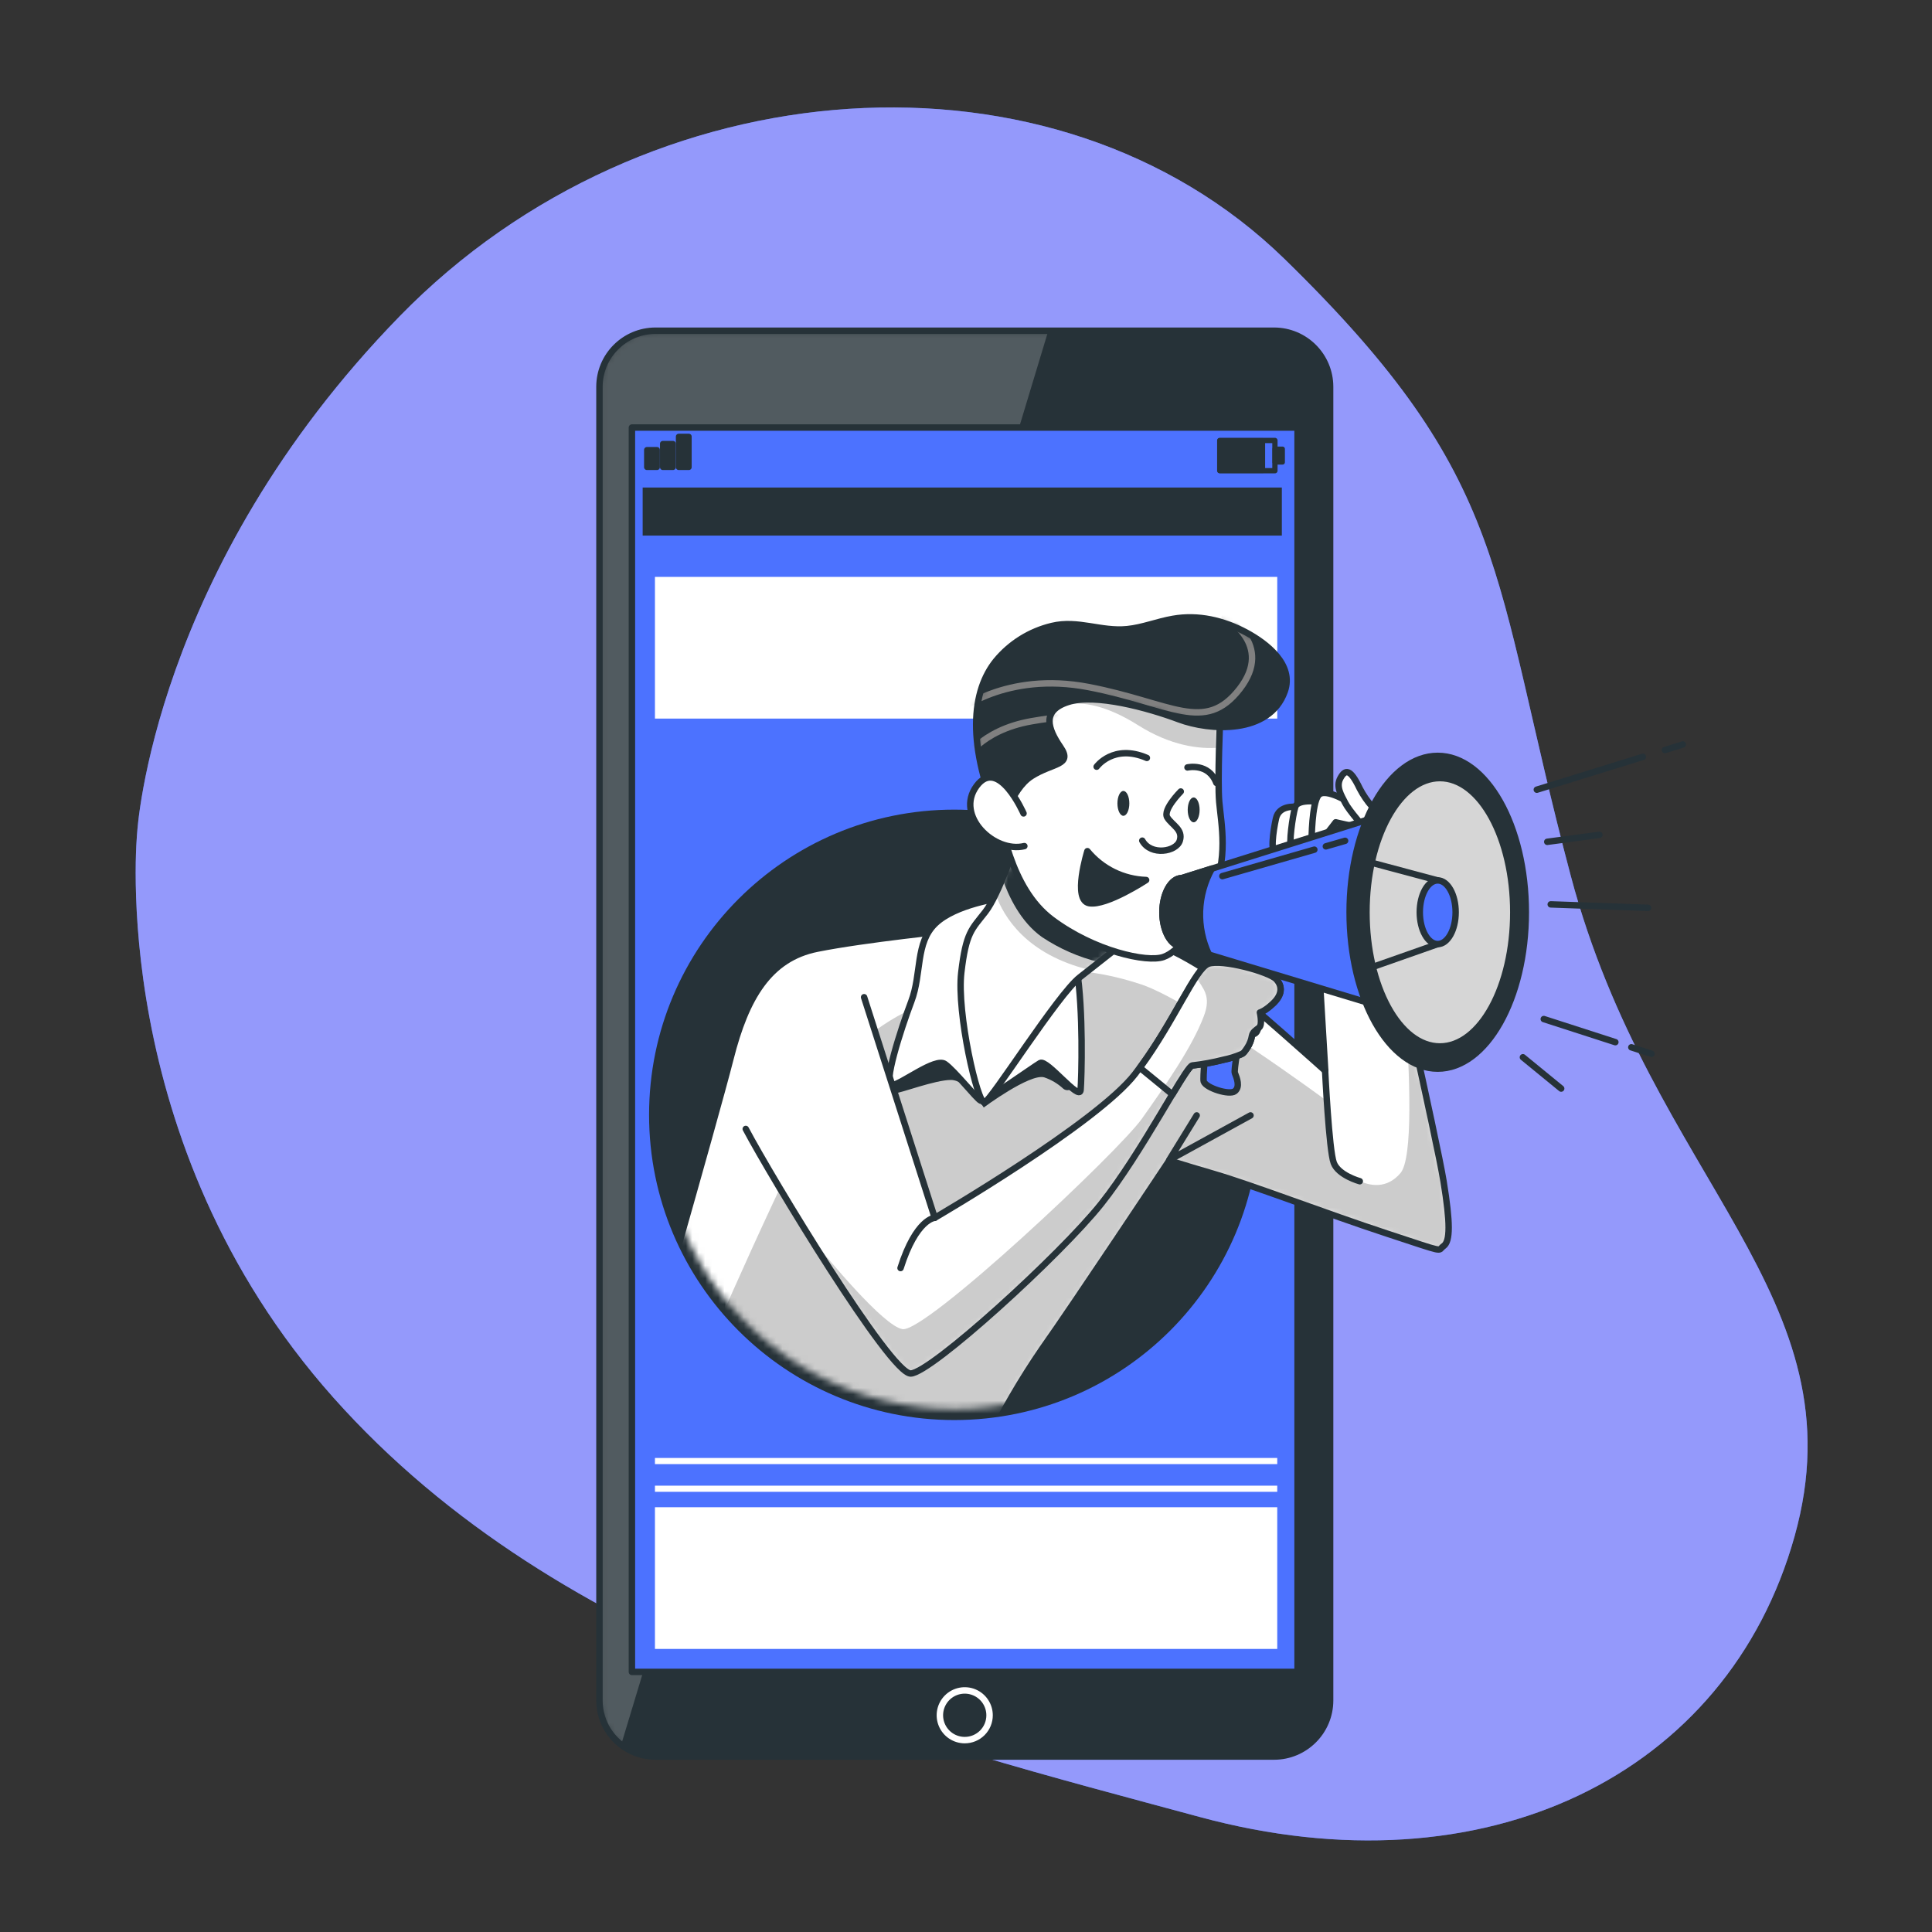 <svg width="300" height="300" viewBox="0 0 300 300" fill="none" xmlns="http://www.w3.org/2000/svg">
<rect x="0" y="0" width="300" height="300" fill="#333333" stroke="none"/>
<path d="M21.306 129.234C21.306 129.234 16.332 177.234 51.786 217.038C87.24 256.842 142.074 270.168 186.306 282.144C230.538 294.12 268.278 275.718 278.67 238.524C289.062 201.33 256.47 183.264 243.918 136.032C231.366 88.8 234.954 74.826 199.446 40.2C163.938 5.574 100.446 9.714 62.046 49.122C23.646 88.53 21.306 129.234 21.306 129.234Z" fill="#4C72FF"/>
<path opacity="0.7" d="M21.306 129.234C21.306 129.234 16.332 177.234 51.786 217.038C87.24 256.842 142.074 270.168 186.306 282.144C230.538 294.12 268.278 275.718 278.67 238.524C289.062 201.33 256.47 183.264 243.918 136.032C231.366 88.8 234.954 74.826 199.446 40.2C163.938 5.574 100.446 9.714 62.046 49.122C23.646 88.53 21.306 129.234 21.306 129.234Z" fill="#B3AAFA"/>
<path d="M197.826 51.354H101.796C96.984 51.354 93.084 55.255 93.084 60.066V264.042C93.084 268.854 96.984 272.754 101.796 272.754H197.826C202.637 272.754 206.538 268.854 206.538 264.042V60.066C206.538 55.255 202.637 51.354 197.826 51.354Z" fill="#263238"/>
<mask id="mask0_280_872" style="mask-type:luminance" maskUnits="userSpaceOnUse" x="93" y="51" width="114" height="222">
<path d="M197.826 51.354H101.796C96.984 51.354 93.084 55.255 93.084 60.066V264.042C93.084 268.854 96.984 272.754 101.796 272.754H197.826C202.637 272.754 206.538 268.854 206.538 264.042V60.066C206.538 55.255 202.637 51.354 197.826 51.354Z" fill="white"/>
</mask>
<g mask="url(#mask0_280_872)">
<path opacity="0.2" d="M102.858 51.354C100.266 51.354 97.78 52.384 95.947 54.217C94.114 56.05 93.084 58.536 93.084 61.128V262.974C93.082 264.405 93.395 265.818 94.001 267.114C94.607 268.41 95.49 269.557 96.588 270.474L162.78 51.354H102.858Z" fill="white"/>
<path d="M153.66 266.346C153.66 265.583 153.434 264.837 153.009 264.202C152.585 263.567 151.982 263.073 151.277 262.781C150.572 262.489 149.796 262.413 149.047 262.563C148.299 262.712 147.611 263.08 147.072 263.62C146.533 264.16 146.166 264.848 146.017 265.597C145.869 266.346 145.947 267.122 146.239 267.827C146.532 268.531 147.028 269.134 147.663 269.557C148.298 269.98 149.045 270.205 149.808 270.204C150.314 270.204 150.816 270.104 151.284 269.91C151.751 269.716 152.176 269.432 152.534 269.074C152.892 268.715 153.175 268.29 153.369 267.822C153.562 267.354 153.661 266.852 153.66 266.346Z" stroke="white" stroke-linecap="round" stroke-linejoin="round"/>
</g>
<path d="M197.826 51.354H101.796C96.984 51.354 93.084 55.255 93.084 60.066V264.042C93.084 268.854 96.984 272.754 101.796 272.754H197.826C202.637 272.754 206.538 268.854 206.538 264.042V60.066C206.538 55.255 202.637 51.354 197.826 51.354Z" stroke="#263238" stroke-linecap="round" stroke-linejoin="round"/>
<path d="M201.486 66.39H98.124V259.614H201.486V66.39Z" fill="#4C72FF" stroke="#263238" stroke-linecap="round" stroke-linejoin="round"/>
<path d="M148.182 220.506C174.357 220.506 195.576 199.287 195.576 173.112C195.576 146.937 174.357 125.718 148.182 125.718C122.007 125.718 100.788 146.937 100.788 173.112C100.788 199.287 122.007 220.506 148.182 220.506Z" fill="#263238"/>
<path d="M198.33 89.58H101.7V111.582H198.33V89.58Z" fill="white"/>
<path d="M198.33 234.042H101.7V256.044H198.33V234.042Z" fill="white"/>
<path d="M198.33 226.392H101.7V227.346H198.33V226.392Z" fill="white"/>
<path d="M198.33 230.694H101.7V231.648H198.33V230.694Z" fill="white"/>
<path d="M197.97 68.394H189.402V73.092H197.97V68.394Z" stroke="#263238" stroke-width="0.821" stroke-linecap="round" stroke-linejoin="round"/>
<path d="M196.086 68.394H189.402V73.092H196.086V68.394Z" fill="#263238" stroke="#263238" stroke-width="0.725" stroke-linecap="round" stroke-linejoin="round"/>
<path d="M199.158 69.708H197.952V71.778H199.158V69.708Z" fill="#263238" stroke="#263238" stroke-width="0.725" stroke-linecap="round" stroke-linejoin="round"/>
<path d="M102.024 69.852H100.452V72.546H102.024V69.852Z" fill="#263238" stroke="#263238" stroke-width="0.883" stroke-linecap="round" stroke-linejoin="round"/>
<path d="M104.496 68.904H102.924V72.546H104.496V68.904Z" fill="#263238" stroke="#263238" stroke-width="0.883" stroke-linecap="round" stroke-linejoin="round"/>
<path d="M106.962 67.788H105.39V72.546H106.962V67.788Z" fill="#263238" stroke="#263238" stroke-width="0.883" stroke-linecap="round" stroke-linejoin="round"/>
<path d="M199.044 75.702H99.792V83.166H199.044V75.702Z" fill="#263238"/>
<mask id="mask1_280_872" style="mask-type:luminance" maskUnits="userSpaceOnUse" x="102" y="91" width="162" height="128">
<path d="M263.202 91.962H142.386V127.8C134.9 128.76 127.769 131.559 121.629 135.948C115.49 140.337 110.533 146.179 107.202 152.951C103.872 159.724 102.271 167.215 102.542 174.758C102.814 182.3 104.95 189.657 108.759 196.172C112.569 202.687 117.933 208.157 124.373 212.093C130.812 216.029 138.126 218.308 145.662 218.726C153.197 219.145 160.719 217.691 167.555 214.493C174.391 211.295 180.328 206.453 184.836 200.4H263.202V91.962Z" fill="white"/>
</mask>
<g mask="url(#mask1_280_872)">
<path d="M98.4 217.8C98.4 217.8 111.048 173.76 113.436 164.346C115.824 154.932 119.436 148.806 126.888 147.312C134.34 145.818 148.098 144.432 148.098 144.432C148.098 144.432 160.056 143.232 168.72 143.832C177.384 144.432 185.31 149.064 189.492 152.232C193.674 155.4 205.782 166.278 205.782 166.278L204.288 141.174L215.196 142.068C215.196 142.068 223.116 177.036 224.16 183.468C225.204 189.9 225.21 192.738 224.16 193.482C223.11 194.226 224.91 194.682 215.346 191.538C205.782 188.394 194.574 184.068 188.448 182.274C182.322 180.48 181.572 180.18 181.572 180.18C181.572 180.18 166.572 202.752 161.802 209.478C158.528 214.254 155.616 219.268 153.09 224.478" fill="white"/>
<mask id="mask2_280_872" style="mask-type:luminance" maskUnits="userSpaceOnUse" x="98" y="141" width="127" height="84">
<path d="M98.4 217.8C98.4 217.8 111.048 173.76 113.436 164.346C115.824 154.932 119.436 148.806 126.888 147.312C134.34 145.818 148.098 144.432 148.098 144.432C148.098 144.432 160.056 143.232 168.72 143.832C177.384 144.432 185.31 149.064 189.492 152.232C193.674 155.4 205.782 166.278 205.782 166.278L204.288 141.174L215.196 142.068C215.196 142.068 223.116 177.036 224.16 183.468C225.204 189.9 225.21 192.738 224.16 193.482C223.11 194.226 224.91 194.682 215.346 191.538C205.782 188.394 194.574 184.068 188.448 182.274C182.322 180.48 181.572 180.18 181.572 180.18C181.572 180.18 166.572 202.752 161.802 209.478C158.528 214.254 155.616 219.268 153.09 224.478" fill="white"/>
</mask>
<g mask="url(#mask2_280_872)">
<path opacity="0.2" d="M224.142 193.434C225.192 192.69 225.192 189.834 224.142 183.42C223.542 179.586 220.452 165.6 218.076 154.932C219.018 167.532 219.384 179.844 217.476 182.142C213.276 187.11 207.138 180.582 207.138 180.582L205.968 170.898C205.968 170.898 185.052 155.472 177.204 152.856C169.356 150.24 161.004 149.718 152.886 152.334C144.768 154.95 137.982 157.566 133.014 162.534C128.046 167.502 110.814 207.246 110.814 207.246L108.864 219.048L153.072 224.4C155.598 219.19 158.51 214.176 161.784 209.4C166.584 202.674 181.554 180.102 181.554 180.102C181.554 180.102 182.304 180.402 188.43 182.196C194.556 183.99 205.764 188.322 215.328 191.46C224.892 194.598 223.098 194.184 224.142 193.434Z" fill="black"/>
</g>
<path d="M98.4 217.8C98.4 217.8 111.048 173.76 113.436 164.346C115.824 154.932 119.436 148.806 126.888 147.312C134.34 145.818 148.098 144.432 148.098 144.432C148.098 144.432 160.056 143.232 168.72 143.832C177.384 144.432 185.31 149.064 189.492 152.232C193.674 155.4 205.782 166.278 205.782 166.278L204.288 141.174L215.196 142.068C215.196 142.068 223.116 177.036 224.16 183.468C225.204 189.9 225.21 192.738 224.16 193.482C223.11 194.226 224.91 194.682 215.346 191.538C205.782 188.394 194.574 184.068 188.448 182.274C182.322 180.48 181.572 180.18 181.572 180.18C181.572 180.18 166.572 202.752 161.802 209.478C158.528 214.254 155.616 219.268 153.09 224.478" stroke="#263238" stroke-linecap="round" stroke-linejoin="round"/>
<path d="M185.82 173.202L181.554 180.138L194.178 173.202" stroke="#263238" stroke-linecap="round" stroke-linejoin="round"/>
<path d="M205.764 166.236C205.764 166.236 206.364 178.638 207.108 180.582C207.852 182.526 211.146 183.42 211.146 183.42" fill="white"/>
<path d="M205.764 166.236C205.764 166.236 206.364 178.638 207.108 180.582C207.852 182.526 211.146 183.42 211.146 183.42" stroke="#263238" stroke-linecap="round" stroke-linejoin="round"/>
<path d="M139.914 165.858C139.914 165.858 138.282 169.728 139.098 169.728C139.914 169.728 145.212 167.694 147.66 167.694C150.108 167.694 152.754 171.972 152.754 171.972C152.754 171.972 159.888 166.674 162.132 167.286C163.231 167.654 164.239 168.251 165.09 169.038C165.232 169.161 165.406 169.242 165.592 169.271C165.777 169.3 165.968 169.276 166.14 169.201C166.313 169.127 166.461 169.004 166.567 168.849C166.673 168.694 166.733 168.512 166.74 168.324C166.782 167.226 166.818 165.726 166.818 163.818C166.818 159.336 162.948 147.108 155.814 146.496C148.68 145.884 147.456 150.978 144.414 157.092C141.372 163.206 139.914 165.858 139.914 165.858Z" fill="#263238"/>
<path d="M155.256 139.488C155.256 139.488 148.38 140.4 145.242 143.4C142.104 146.4 143.148 151.17 141.504 155.502C139.86 159.834 137.022 168.654 138.504 168.504C139.986 168.354 145.23 164.172 146.724 165.216C148.218 166.26 151.656 170.616 152.256 170.892C152.856 171.168 160.476 165.666 161.52 165.066C162.564 164.466 167.646 171.066 167.796 169.266C167.946 167.466 168.246 156.864 167.196 150.438C166.146 144.012 158.694 139.638 155.256 139.488Z" fill="white" stroke="#263238" stroke-linecap="round" stroke-linejoin="round"/>
<path d="M157.644 131.118C157.644 131.118 155.106 138.888 153 141.6C150.894 144.312 150 144.738 149.268 151.014C148.536 157.29 151.806 171.486 152.868 171.186C153.93 170.886 164.226 154.452 167.664 151.758C171.102 149.064 174.69 146.232 174.69 146.232C174.69 146.232 166.32 143.688 163.482 140.106C161.337 137.244 159.387 134.241 157.644 131.118Z" fill="white"/>
<mask id="mask3_280_872" style="mask-type:luminance" maskUnits="userSpaceOnUse" x="149" y="131" width="26" height="41">
<path d="M157.644 131.118C157.644 131.118 155.106 138.888 153 141.6C150.894 144.312 150 144.738 149.268 151.014C148.536 157.29 151.806 171.486 152.868 171.186C153.93 170.886 164.226 154.452 167.664 151.758C171.102 149.064 174.69 146.232 174.69 146.232C174.69 146.232 166.32 143.688 163.482 140.106C161.337 137.244 159.387 134.241 157.644 131.118Z" fill="white"/>
</mask>
<g mask="url(#mask3_280_872)">
<path opacity="0.2" d="M169.146 150.6C172.056 148.314 174.684 146.238 174.684 146.238C174.684 146.238 166.314 143.694 163.476 140.112C161.334 137.255 159.386 134.259 157.644 131.142C156.774 133.772 155.758 136.352 154.602 138.87C155.868 142.416 159.396 148.2 169.146 150.6Z" fill="black"/>
<path d="M163.476 140.088C161.334 137.231 159.386 134.235 157.644 131.118C157.644 131.118 156.792 133.728 155.67 136.446C156.6 139.14 158.466 143.148 161.808 145.512C164.511 147.315 167.508 148.631 170.664 149.4L174.684 146.232C174.684 146.232 166.314 143.67 163.476 140.088Z" fill="#263238"/>
</g>
<path d="M157.644 131.118C157.644 131.118 155.106 138.888 153 141.6C150.894 144.312 150 144.738 149.268 151.014C148.536 157.29 151.806 171.486 152.868 171.186C153.93 170.886 164.226 154.452 167.664 151.758C171.102 149.064 174.69 146.232 174.69 146.232C174.69 146.232 166.32 143.688 163.482 140.106C161.337 137.244 159.387 134.241 157.644 131.118Z" stroke="#263238" stroke-linecap="round" stroke-linejoin="round"/>
<path d="M189.474 111.246C189.474 111.246 189.03 121.26 189.324 124.542C189.618 127.824 190.818 133.542 188.124 138.888C185.43 144.234 183.192 147.708 180.654 148.602C178.116 149.496 169.896 147.708 163.32 142.776C156.744 137.844 155.55 127.686 154.5 124.398C153.45 121.11 154.65 109.902 161.376 106.314C166.822 103.511 173.14 102.922 179.01 104.67C182.604 105.864 189.474 111.246 189.474 111.246Z" fill="white"/>
<mask id="mask4_280_872" style="mask-type:luminance" maskUnits="userSpaceOnUse" x="154" y="103" width="36" height="46">
<path d="M189.474 111.246C189.474 111.246 189.03 121.26 189.324 124.542C189.618 127.824 190.818 133.542 188.124 138.888C185.43 144.234 183.192 147.708 180.654 148.602C178.116 149.496 169.896 147.708 163.32 142.776C156.744 137.844 155.55 127.686 154.5 124.398C153.45 121.11 154.65 109.902 161.376 106.314C166.822 103.511 173.14 102.922 179.01 104.67C182.604 105.864 189.474 111.246 189.474 111.246Z" fill="white"/>
</mask>
<g mask="url(#mask4_280_872)">
<path opacity="0.2" d="M161.4 106.314C160.441 106.833 159.572 107.504 158.826 108.3L162.288 110.76C162.288 110.76 166.734 106.314 176.688 112.59C181.824 115.83 186.252 116.352 189.342 116.094C189.414 113.43 189.51 111.246 189.51 111.246C189.51 111.246 182.64 105.846 179.052 104.646C173.174 102.9 166.848 103.498 161.4 106.314Z" fill="black"/>
</g>
<path d="M189.474 111.246C189.474 111.246 189.03 121.26 189.324 124.542C189.618 127.824 190.818 133.542 188.124 138.888C185.43 144.234 183.192 147.708 180.654 148.602C178.116 149.496 169.896 147.708 163.32 142.776C156.744 137.844 155.55 127.686 154.5 124.398C153.45 121.11 154.65 109.902 161.376 106.314C166.822 103.511 173.14 102.922 179.01 104.67C182.604 105.864 189.474 111.246 189.474 111.246Z" stroke="#263238" stroke-linecap="round" stroke-linejoin="round"/>
<path d="M175.362 124.752C175.362 125.814 174.948 126.678 174.438 126.678C173.928 126.678 173.514 125.814 173.514 124.752C173.514 123.69 173.928 122.82 174.438 122.82C174.948 122.82 175.362 123.684 175.362 124.752Z" fill="#263238"/>
<path d="M186.276 125.754C186.276 126.822 185.862 127.686 185.352 127.686C184.842 127.686 184.428 126.822 184.428 125.754C184.428 124.686 184.842 123.828 185.352 123.828C185.862 123.828 186.276 124.692 186.276 125.754Z" fill="#263238"/>
<path d="M183.348 122.904C183.348 122.904 180.51 125.742 181.254 126.936C181.998 128.13 183.738 128.802 183.198 130.536C182.658 132.27 178.716 132.936 177.372 130.536" stroke="#263238" stroke-linecap="round" stroke-linejoin="round"/>
<path d="M168.852 132.168C169.967 133.52 171.356 134.619 172.929 135.392C174.502 136.165 176.221 136.594 177.972 136.65C177.972 136.65 171.84 140.682 169.152 140.25C166.464 139.818 168.852 132.168 168.852 132.168Z" fill="#263238" stroke="#263238" stroke-linecap="round" stroke-linejoin="round"/>
<path d="M170.286 119.052C170.286 119.052 172.89 115.452 178.086 117.69" stroke="#263238" stroke-linecap="round" stroke-linejoin="round"/>
<path d="M184.392 119.166C184.392 119.166 187.68 118.41 188.874 121.566" stroke="#263238" stroke-linecap="round" stroke-linejoin="round"/>
<path d="M155.556 128.43C155.556 128.43 156.9 122.604 160.188 120.51C163.476 118.416 166.614 118.866 164.67 116.028C162.726 113.19 161.67 110.346 165.87 109.002C170.07 107.658 178.272 109.902 183.054 111.696C187.836 113.49 197.1 114.096 199.494 107.358C200.97 103.206 196.65 99.9 193.494 98.202C189.996 96.33 186.072 95.4 182.124 96.096C179.724 96.51 177.438 97.452 175.038 97.692C170.976 98.106 167.394 96.222 163.344 97.2C159.945 98.011 156.902 99.907 154.674 102.6C150.924 107.208 149.874 115.578 155.556 128.43Z" fill="#263238"/>
<mask id="mask5_280_872" style="mask-type:luminance" maskUnits="userSpaceOnUse" x="151" y="95" width="49" height="34">
<path d="M155.556 128.43C155.556 128.43 156.9 122.604 160.188 120.51C163.476 118.416 166.614 118.866 164.67 116.028C162.726 113.19 161.67 110.346 165.87 109.002C170.07 107.658 178.272 109.902 183.054 111.696C187.836 113.49 197.1 114.096 199.494 107.358C200.97 103.206 196.65 99.9 193.494 98.202C189.996 96.33 186.072 95.4 182.124 96.096C179.724 96.51 177.438 97.452 175.038 97.692C170.976 98.106 167.394 96.222 163.344 97.2C159.945 98.011 156.902 99.907 154.674 102.6C150.924 107.208 149.874 115.578 155.556 128.43Z" fill="white"/>
</mask>
<g mask="url(#mask5_280_872)">
<path d="M190.158 95.814C190.158 95.814 197.922 100.014 192.486 106.992C187.05 113.97 181.932 109.17 169.038 106.686C156.144 104.202 148.542 110.568 148.542 110.568" stroke="#808080" stroke-linecap="round" stroke-linejoin="round"/>
<path d="M149.628 118.2C149.628 118.2 152.112 113.4 160.188 111.99C168.264 110.58 168.732 111.834 168.732 111.834" stroke="#808080" stroke-linecap="round" stroke-linejoin="round"/>
</g>
<path d="M155.556 128.43C155.556 128.43 156.9 122.604 160.188 120.51C163.476 118.416 166.614 118.866 164.67 116.028C162.726 113.19 161.67 110.346 165.87 109.002C170.07 107.658 178.272 109.902 183.054 111.696C187.836 113.49 197.1 114.096 199.494 107.358C200.97 103.206 196.65 99.9 193.494 98.202C189.996 96.33 186.072 95.4 182.124 96.096C179.724 96.51 177.438 97.452 175.038 97.692C170.976 98.106 167.394 96.222 163.344 97.2C159.945 98.011 156.902 99.907 154.674 102.6C150.924 107.208 149.874 115.578 155.556 128.43Z" stroke="#263238" stroke-linecap="round" stroke-linejoin="round"/>
<path d="M158.934 126.306C158.934 126.306 155.058 117.432 151.644 122.052C148.23 126.672 154.416 132.516 159.06 131.382" fill="white"/>
<path d="M158.934 126.306C158.934 126.306 155.058 117.432 151.644 122.052C148.23 126.672 154.416 132.516 159.06 131.382" stroke="#263238" stroke-linecap="round" stroke-linejoin="round"/>
<path d="M201.132 125.292C201.132 125.292 198.594 124.992 198.132 127.092C197.67 129.192 197.232 132.492 198.132 132.492C199.032 132.492 200.67 132.048 201.27 130.692C201.87 129.336 202.47 125.16 202.47 125.16L201.132 125.292Z" fill="white" stroke="#263238" stroke-linecap="round" stroke-linejoin="round"/>
<path d="M205.164 124.542C205.164 124.542 201.564 123.942 201.132 125.292C200.7 126.642 200.088 131.292 200.532 131.418C200.976 131.544 203.67 130.374 203.67 130.374L205.164 124.542Z" fill="white" stroke="#263238" stroke-linecap="round" stroke-linejoin="round"/>
<path d="M209.946 124.842C209.946 124.842 205.746 122.154 204.72 123.498C203.694 124.842 203.67 130.374 203.67 130.374C204.042 130.456 204.428 130.444 204.793 130.339C205.159 130.235 205.493 130.04 205.764 129.774C206.514 128.88 207.408 127.686 207.408 127.686C207.408 127.686 210.408 128.43 210.846 128.286C211.284 128.142 212.34 128.286 212.046 126.792C211.752 125.298 209.946 124.842 209.946 124.842Z" fill="white" stroke="#263238" stroke-linecap="round" stroke-linejoin="round"/>
<path d="M215.628 127.536C213.742 126.232 212.204 124.488 211.146 122.454C209.652 119.316 208.902 119.454 208.146 120.81C207.39 122.166 208.29 123.498 208.89 124.692C209.49 125.886 212.028 128.73 212.028 128.73L215.628 127.536Z" fill="white" stroke="#263238" stroke-linecap="round" stroke-linejoin="round"/>
<path d="M188.748 148.44C188.748 148.44 186.582 166.938 186.918 167.94C187.254 168.942 190.914 170.106 191.748 169.44C192.582 168.774 192.084 167.442 191.748 166.608C191.412 165.774 194.58 150.276 194.58 150.276L188.748 148.44Z" fill="#4C72FF" stroke="#263238" stroke-linecap="round" stroke-linejoin="round"/>
<path d="M134.178 154.848L145.146 189.102C145.146 189.102 170.346 174.426 176.25 166.77C182.154 159.114 185.562 150.48 187.65 149.67C189.738 148.86 197.106 150.87 198.186 152.07C199.266 153.27 199.014 154.584 197.706 155.82C196.398 157.056 195.654 157.23 195.654 157.23C195.654 157.23 195.588 159.924 195 160.392C194.412 160.86 194.55 160.254 194.4 160.854C194.298 161.495 194.063 162.108 193.71 162.654C193.278 163.254 193.11 163.566 192.696 163.728C191.836 164.094 190.942 164.371 190.026 164.556C188.413 164.972 186.773 165.272 185.118 165.456C184.08 165.636 177.318 178.998 170.97 186.96C164.622 194.922 144.57 213.18 141.42 213.276C138.27 213.372 119.766 182.808 115.8 175.302" fill="white"/>
<mask id="mask6_280_872" style="mask-type:luminance" maskUnits="userSpaceOnUse" x="115" y="149" width="84" height="65">
<path d="M134.178 154.848L145.146 189.102C145.146 189.102 170.346 174.426 176.25 166.77C182.154 159.114 185.562 150.48 187.65 149.67C189.738 148.86 197.106 150.87 198.186 152.07C199.266 153.27 199.014 154.584 197.706 155.82C196.398 157.056 195.654 157.23 195.654 157.23C195.654 157.23 195.588 159.924 195 160.392C194.412 160.86 194.55 160.254 194.4 160.854C194.298 161.495 194.063 162.108 193.71 162.654C193.278 163.254 193.11 163.566 192.696 163.728C191.836 164.094 190.942 164.371 190.026 164.556C188.413 164.972 186.773 165.272 185.118 165.456C184.08 165.636 177.318 178.998 170.97 186.96C164.622 194.922 144.57 213.18 141.42 213.276C138.27 213.372 119.766 182.808 115.8 175.302" fill="white"/>
</mask>
<g mask="url(#mask6_280_872)">
<path opacity="0.2" d="M193.71 162.642C194.063 162.097 194.298 161.483 194.4 160.842C194.532 160.242 194.4 160.842 195 160.38C195.6 159.918 195.654 157.218 195.654 157.218C195.654 157.218 196.398 157.044 197.706 155.808C199.014 154.572 199.272 153.222 198.186 152.058C197.1 150.894 189.72 148.878 187.65 149.658C187.11 149.868 186.45 150.618 185.73 151.746C186.828 153.546 188.13 154.644 186.93 157.788C185.13 162.588 180.93 168.588 177.33 173.688C173.73 178.788 143.73 206.988 140.13 206.388C137.19 205.896 128.652 195.588 125.616 191.85C132.12 202.284 139.56 213.306 141.45 213.252C144.588 213.156 164.664 194.904 171 186.936C177.336 178.968 184.08 165.6 185.118 165.444C186.773 165.26 188.413 164.96 190.026 164.544C190.942 164.359 191.836 164.082 192.696 163.716C193.14 163.554 193.278 163.254 193.71 162.642Z" fill="black"/>
</g>
<path d="M134.178 154.848L145.146 189.102C145.146 189.102 170.346 174.426 176.25 166.77C182.154 159.114 185.562 150.48 187.65 149.67C189.738 148.86 197.106 150.87 198.186 152.07C199.266 153.27 199.014 154.584 197.706 155.82C196.398 157.056 195.654 157.23 195.654 157.23C195.654 157.23 195.588 159.924 195 160.392C194.412 160.86 194.55 160.254 194.4 160.854C194.298 161.495 194.063 162.108 193.71 162.654C193.278 163.254 193.11 163.566 192.696 163.728C191.836 164.094 190.942 164.371 190.026 164.556C188.413 164.972 186.773 165.272 185.118 165.456C184.08 165.636 177.318 178.998 170.97 186.96C164.622 194.922 144.57 213.18 141.42 213.276C138.27 213.372 119.766 182.808 115.8 175.302" stroke="#263238" stroke-linecap="round" stroke-linejoin="round"/>
<path d="M145.146 189.102C145.146 189.102 142.272 189.222 139.836 196.902" stroke="#263238" stroke-linecap="round" stroke-linejoin="round"/>
<path d="M190.026 164.544C190.942 164.359 191.837 164.082 192.696 163.716C193.14 163.554 193.296 163.254 193.71 162.642C194.063 162.097 194.298 161.483 194.4 160.842C194.532 160.242 194.922 160.038 195.504 159.57C196.086 159.102 195.636 157.218 195.636 157.218C195.636 157.218 196.38 157.044 197.688 155.808C198.996 154.572 199.254 153.222 198.168 152.058C197.082 150.894 189.702 148.878 187.632 149.658C185.562 150.438 182.43 158.4 177 165.798L182.052 169.938C183.636 167.298 184.764 165.51 185.136 165.444C186.785 165.26 188.42 164.959 190.026 164.544Z" fill="white"/>
<mask id="mask7_280_872" style="mask-type:luminance" maskUnits="userSpaceOnUse" x="177" y="149" width="22" height="21">
<path d="M190.026 164.544C190.942 164.359 191.837 164.082 192.696 163.716C193.14 163.554 193.296 163.254 193.71 162.642C194.063 162.097 194.298 161.483 194.4 160.842C194.532 160.242 194.922 160.038 195.504 159.57C196.086 159.102 195.636 157.218 195.636 157.218C195.636 157.218 196.38 157.044 197.688 155.808C198.996 154.572 199.254 153.222 198.168 152.058C197.082 150.894 189.702 148.878 187.632 149.658C185.562 150.438 182.43 158.4 177 165.798L182.052 169.938C183.636 167.298 184.764 165.51 185.136 165.444C186.785 165.26 188.42 164.959 190.026 164.544Z" fill="white"/>
</mask>
<g mask="url(#mask7_280_872)">
<path opacity="0.2" d="M193.71 162.642C194.063 162.097 194.298 161.483 194.4 160.842C194.532 160.242 194.4 160.842 195 160.38C195.6 159.918 195.654 157.218 195.654 157.218C195.654 157.218 196.398 157.044 197.706 155.808C199.014 154.572 199.272 153.222 198.186 152.058C197.1 150.894 189.72 148.878 187.65 149.658C187.11 149.868 186.45 150.618 185.73 151.746C186.828 153.546 188.13 154.644 186.93 157.788C185.13 162.588 180.93 168.588 177.33 173.688C173.73 178.788 143.73 206.988 140.13 206.388C137.19 205.896 128.652 195.588 125.616 191.85C132.12 202.284 139.56 213.306 141.45 213.252C144.588 213.156 164.664 194.904 171 186.936C177.336 178.968 184.08 165.6 185.118 165.444C186.773 165.26 188.414 164.96 190.026 164.544C190.942 164.359 191.837 164.082 192.696 163.716C193.14 163.554 193.278 163.254 193.71 162.642Z" fill="black"/>
</g>
<path d="M190.026 164.544C190.942 164.359 191.837 164.082 192.696 163.716C193.14 163.554 193.296 163.254 193.71 162.642C194.063 162.097 194.298 161.483 194.4 160.842C194.532 160.242 194.922 160.038 195.504 159.57C196.086 159.102 195.636 157.218 195.636 157.218C195.636 157.218 196.38 157.044 197.688 155.808C198.996 154.572 199.254 153.222 198.168 152.058C197.082 150.894 189.702 148.878 187.632 149.658C185.562 150.438 182.43 158.4 177 165.798L182.052 169.938C183.636 167.298 184.764 165.51 185.136 165.444C186.785 165.26 188.42 164.959 190.026 164.544Z" stroke="#263238" stroke-linecap="round" stroke-linejoin="round"/>
<path d="M183.498 136.35C181.848 136.35 180.498 138.75 180.498 141.654C180.498 144.558 181.836 146.958 183.498 146.958L220.098 158.016V124.842L183.498 136.35Z" fill="#4C72FF" stroke="#263238" stroke-linecap="round" stroke-linejoin="round"/>
<path d="M204.09 131.934L189.81 136.044" stroke="#263238" stroke-linecap="round" stroke-linejoin="round"/>
<path d="M208.866 130.56L205.878 131.424" stroke="#263238" stroke-linecap="round" stroke-linejoin="round"/>
<path d="M188.184 134.874L183.498 136.35C181.848 136.35 180.498 138.75 180.498 141.654C180.498 144.558 181.836 146.958 183.498 146.958L187.728 148.236C186.734 146.133 186.256 143.824 186.336 141.499C186.415 139.175 187.049 136.903 188.184 134.874Z" fill="#263238" stroke="#263238" stroke-linecap="round" stroke-linejoin="round"/>
<path d="M223.248 163.932C230.18 163.932 235.8 153.958 235.8 141.654C235.8 129.35 230.18 119.376 223.248 119.376C216.316 119.376 210.696 129.35 210.696 141.654C210.696 153.958 216.316 163.932 223.248 163.932Z" fill="#D6D6D6" stroke="#263238" stroke-linecap="round" stroke-linejoin="round"/>
<path d="M223.248 136.71L211.29 133.512L210.246 142.032L211.59 150.696L223.248 146.598L223.698 136.95" fill="#D6D6D6"/>
<path d="M223.248 136.71L211.29 133.512L210.246 142.032L211.59 150.696L223.248 146.598L223.698 136.95" stroke="#263238" stroke-linecap="round" stroke-linejoin="round"/>
<path d="M223.248 117.372C215.694 117.372 209.568 128.244 209.568 141.654C209.568 155.064 215.694 165.936 223.248 165.936C230.802 165.936 236.928 155.064 236.928 141.654C236.928 128.244 230.802 117.372 223.248 117.372ZM223.584 162.492C217.29 162.492 212.184 153.162 212.184 141.654C212.184 130.146 217.29 120.822 223.584 120.822C229.878 120.822 234.984 130.146 234.984 141.654C234.984 153.162 229.884 162.492 223.584 162.492Z" fill="#263238" stroke="#263238" stroke-linecap="round" stroke-linejoin="round"/>
<path d="M223.248 146.598C224.786 146.598 226.032 144.384 226.032 141.654C226.032 138.923 224.786 136.71 223.248 136.71C221.711 136.71 220.464 138.923 220.464 141.654C220.464 144.384 221.711 146.598 223.248 146.598Z" fill="#4C72FF" stroke="#263238" stroke-linecap="round" stroke-linejoin="round"/>
<path d="M258.528 116.466L261.306 115.602" stroke="#263238" stroke-linecap="round" stroke-linejoin="round"/>
<path d="M238.638 122.622L255.102 117.522" stroke="#263238" stroke-linecap="round" stroke-linejoin="round"/>
<path d="M240.798 140.43L255.906 140.97" stroke="#263238" stroke-linecap="round" stroke-linejoin="round"/>
<path d="M253.314 162.624L256.446 163.632" stroke="#263238" stroke-linecap="round" stroke-linejoin="round"/>
<path d="M239.718 158.238L250.83 161.826" stroke="#263238" stroke-linecap="round" stroke-linejoin="round"/>
<path d="M240.258 130.716L248.352 129.636" stroke="#263238" stroke-linecap="round" stroke-linejoin="round"/>
<path d="M236.478 164.172L242.418 169.032" stroke="#263238" stroke-linecap="round" stroke-linejoin="round"/>
</g>
</svg>
